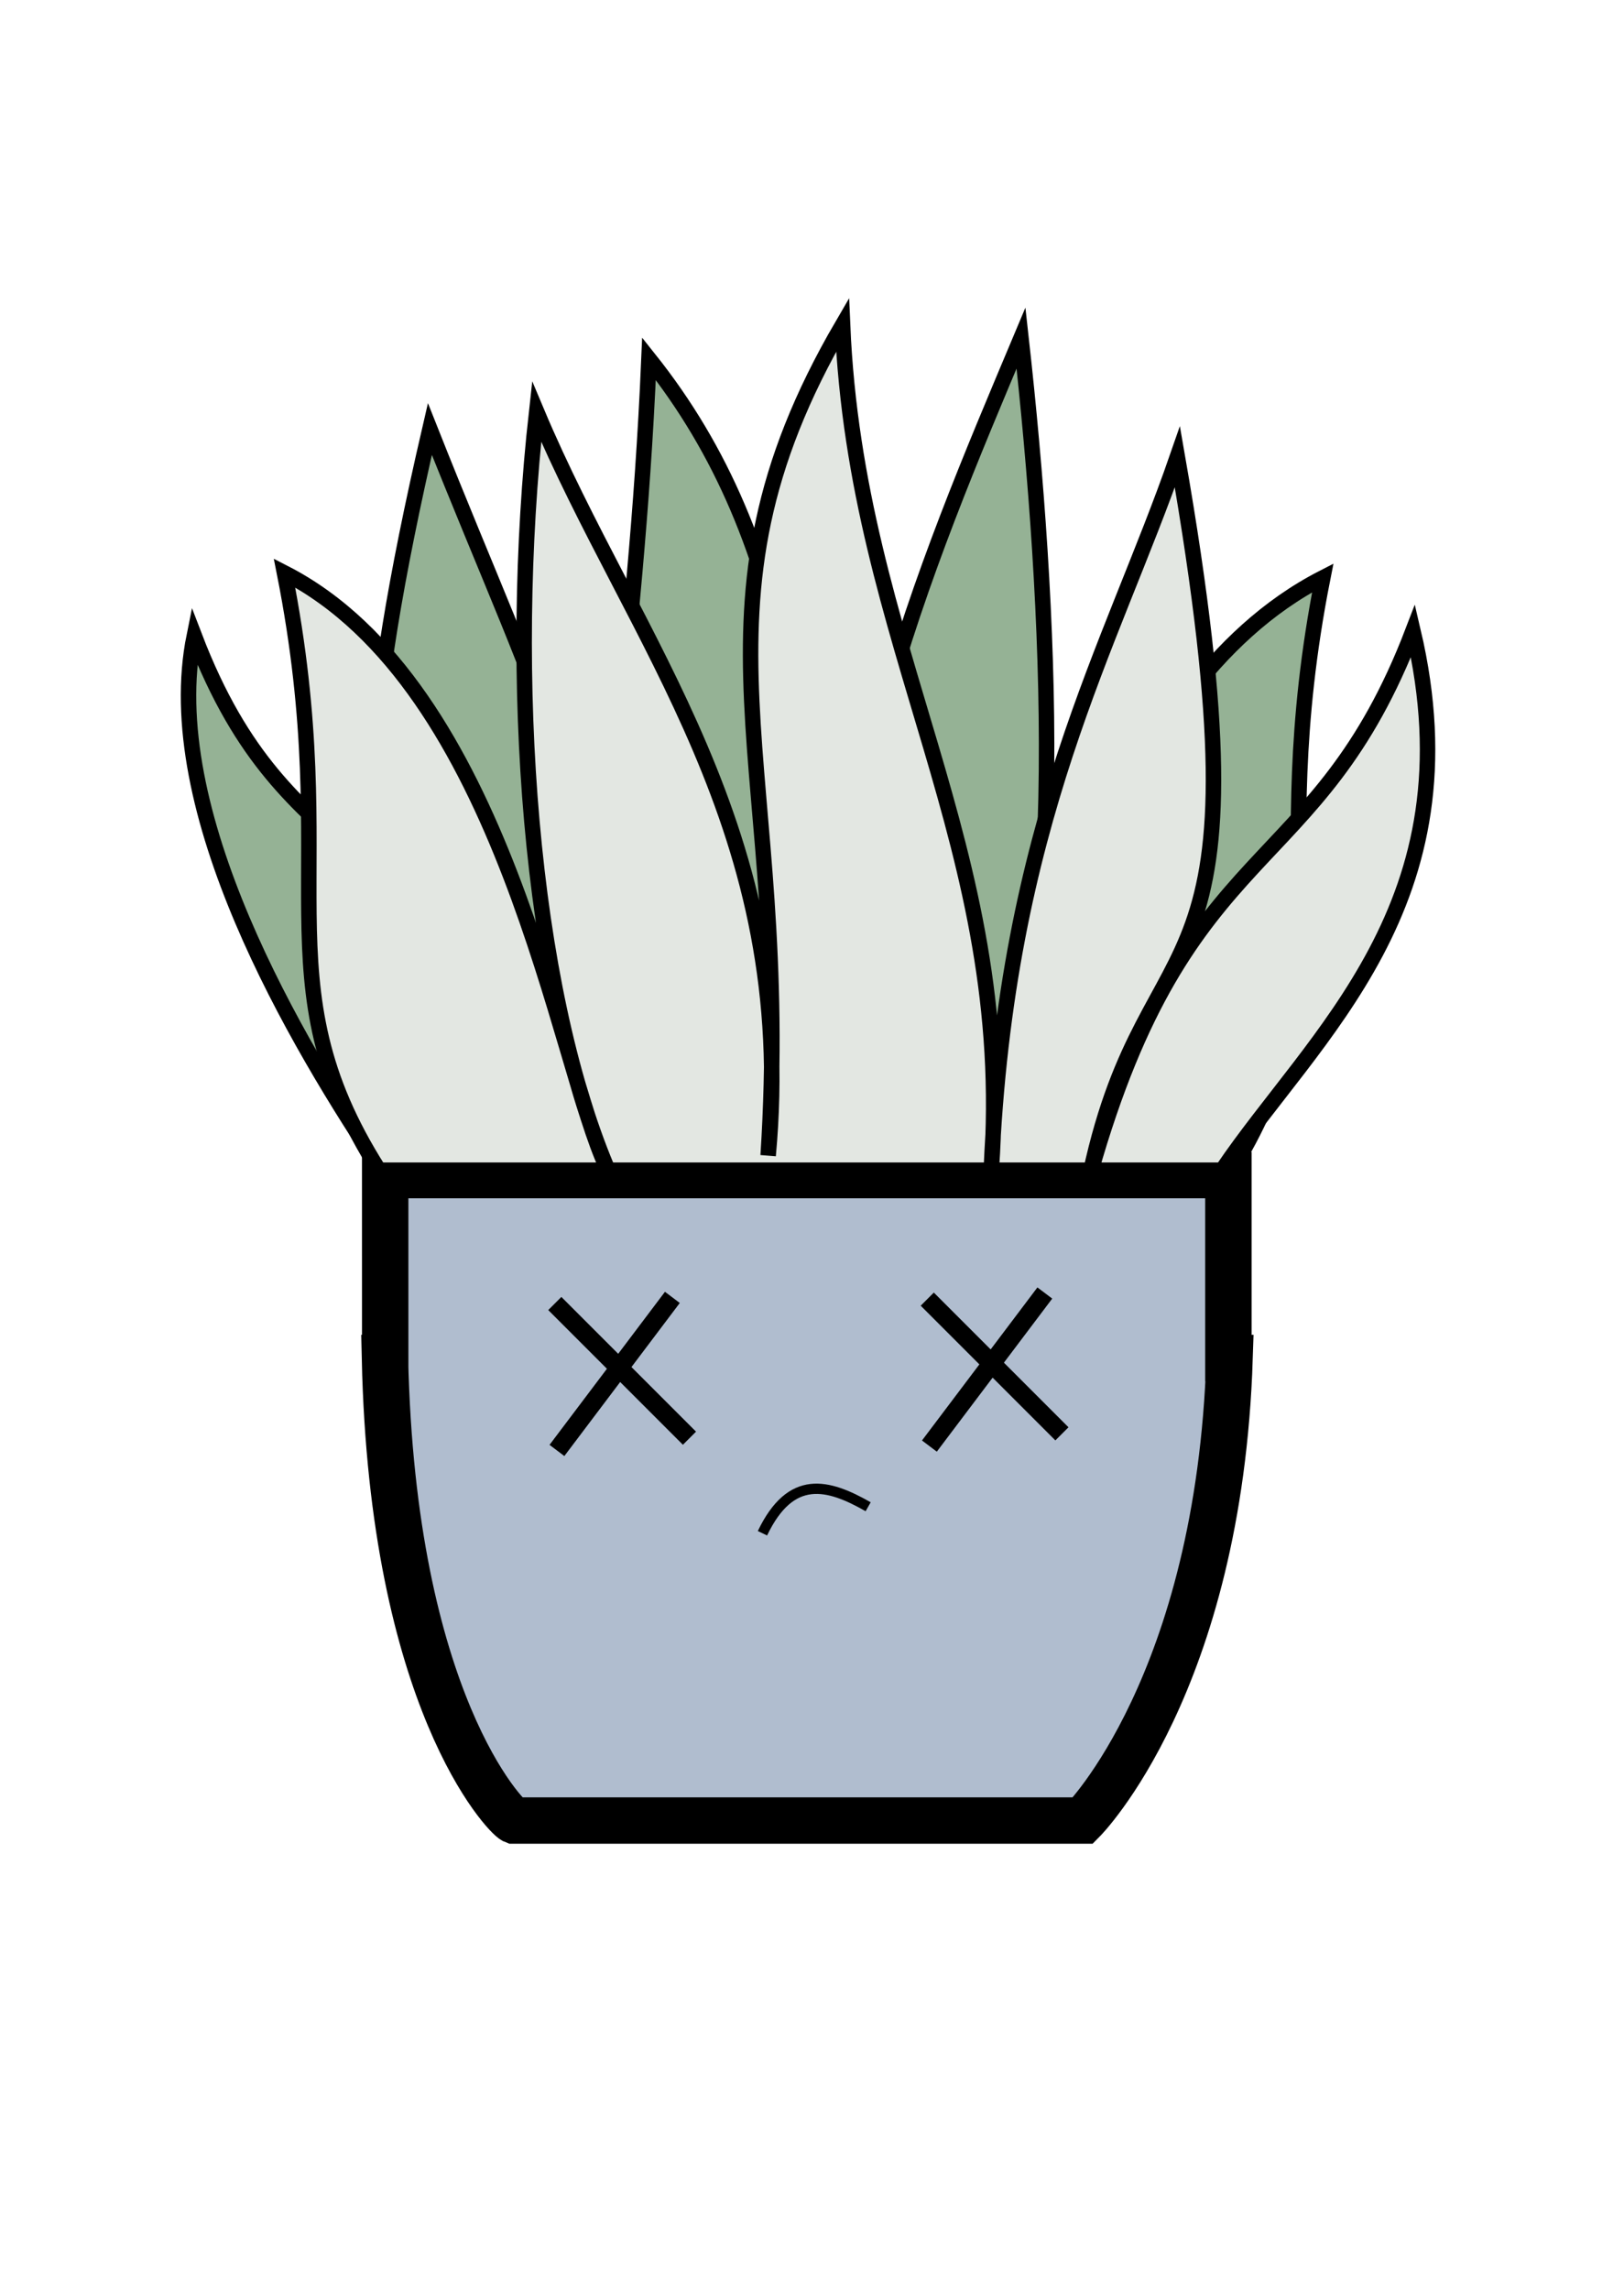 <?xml version="1.0" encoding="UTF-8" standalone="no"?>
<!-- Created with Inkscape (http://www.inkscape.org/) -->

<svg
   xmlns:dc="http://purl.org/dc/elements/1.1/"
   xmlns:cc="http://creativecommons.org/ns#"
   xmlns:rdf="http://www.w3.org/1999/02/22-rdf-syntax-ns#"
   xmlns:svg="http://www.w3.org/2000/svg"
   xmlns="http://www.w3.org/2000/svg"
   xmlns:sodipodi="http://sodipodi.sourceforge.net/DTD/sodipodi-0.dtd"
   xmlns:inkscape="http://www.inkscape.org/namespaces/inkscape"
   width="105mm"
   height="148mm"
   viewBox="0 0 105 148"
   version="1.1"
   id="svg8"
   inkscape:version="0.92.2 (5c3e80d, 2017-08-06)"
   sodipodi:docname="plantsanssoleil.svg">
  <defs
     id="defs2" />
  <sodipodi:namedview
     id="base"
     pagecolor="#ffffff"
     bordercolor="#666666"
     borderopacity="1.0"
     inkscape:pageopacity="0.0"
     inkscape:pageshadow="2"
     inkscape:zoom="0.98994949"
     inkscape:cx="318.60818"
     inkscape:cy="234.25125"
     inkscape:document-units="mm"
     inkscape:current-layer="layer1"
     showgrid="false"
     inkscape:window-width="1853"
     inkscape:window-height="1025"
     inkscape:window-x="67"
     inkscape:window-y="27"
     inkscape:window-maximized="1"
     units="mm" />
  <g
     inkscape:label="Calque 1"
     inkscape:groupmode="layer"
     id="layer1"
     transform="translate(0,-149)">
    <path
       style="fill:#b0bdcf;stroke:#000000;stroke-width:3;stroke-linecap:butt;stroke-linejoin:miter;stroke-miterlimit:4;stroke-dasharray:none;stroke-opacity:1;fill-opacity:1"
       d="m 24.904,224.949 h 54.518 v 11.825 h 0.077 c -0.683,21.067 -9.482,29.892 -9.482,29.892 H 33.218 c -0.487,-0.19 -7.84,-7.705 -8.329,-29.892 h 0.016 z"
       id="path817"
       inkscape:connector-curvature="0"
       sodipodi:nodetypes="ccccccccc" />
    <path
       inkscape:connector-curvature="0"
       id="path829"
       d="m 49.296,248.098 c 1.845,-3.848 4.238,-3.193 6.835,-1.713"
       style="fill:none;stroke:#000000;stroke-width:0.665;stroke-linecap:butt;stroke-linejoin:miter;stroke-miterlimit:4;stroke-dasharray:none;stroke-opacity:1"
       sodipodi:nodetypes="cc" />
    <path
       style="fill:#95b295;stroke:#000000;stroke-width:1;stroke-linecap:butt;stroke-linejoin:miter;stroke-miterlimit:4;stroke-dasharray:none;stroke-opacity:1;fill-opacity:1"
       d="m 24.904,224.949 c -5.883,-8.724 -14.629,-23.6 -12.343,-34.857 6.236,16.283 14.611,10.896 20.847,32.874 -3.79,-17.445 -14.887,-6.199 -5.613,-46.238 7.747,19.537 11.059,23.623 12.027,45.97 -1.496,-20.847 1.251,-29.667 2.138,-50.514 9.552,11.98 10.644,26.464 12.294,51.818 -1.95,-21.062 5.492,-38.255 11.76,-53.154 1.927,17.293 3.085,40.003 -1.855,51.802 3.117,-6.541 7.115,-28.987 21.365,-36.3 -3.88,19.604 1.706,26.31 -6.104,38.599 z"
       id="path831"
       inkscape:connector-curvature="0"
       sodipodi:nodetypes="cccccccccccc" />
    <path
       sodipodi:nodetypes="cccccccccccc"
       inkscape:connector-curvature="0"
       id="path833"
       d="m 79.015,224.633 c 5.883,-8.724 16.5,-17.185 12.343,-34.857 -6.236,16.283 -14.611,13.013 -20.847,34.991 3.79,-17.445 11.947,-9.941 5.613,-46.238 -4.272,12.321 -11.059,23.623 -12.027,45.97 1.496,-20.847 -8.735,-33.654 -9.622,-54.502 -10.889,18.662 -3.16,28.335 -4.811,53.689 1.95,-21.062 -8.7,-33.177 -14.967,-48.076 -1.927,17.293 -0.407,37.041 4.533,48.84 -3.117,-6.541 -6.586,-31.104 -20.836,-38.417 3.88,19.604 -1.706,26.31 6.104,38.599 z"
       style="fill:#e3e7e2;stroke:#000000;stroke-width:1;stroke-linecap:butt;stroke-linejoin:miter;stroke-miterlimit:4;stroke-dasharray:none;stroke-opacity:1;fill-opacity:1" />
    <path
       inkscape:connector-curvature="0"
       id="path881"
       d="m 35.871,233.249 8.707,8.706"
       style="fill:none;stroke:#000000;stroke-width:1.2;stroke-linecap:butt;stroke-linejoin:miter;stroke-miterlimit:4;stroke-dasharray:none;stroke-opacity:1" />
    <path
       inkscape:connector-curvature="0"
       id="path883"
       d="m 36.009,242.746 7.463,-9.893"
       style="fill:none;stroke:#000000;stroke-width:1.2;stroke-linecap:butt;stroke-linejoin:miter;stroke-miterlimit:4;stroke-dasharray:none;stroke-opacity:1" />
    <path
       style="fill:none;stroke:#000000;stroke-width:1.2;stroke-linecap:butt;stroke-linejoin:miter;stroke-miterlimit:4;stroke-dasharray:none;stroke-opacity:1"
       d="m 59.952,232.966 8.707,8.706"
       id="path885"
       inkscape:connector-curvature="0" />
    <path
       style="fill:none;stroke:#000000;stroke-width:1.2;stroke-linecap:butt;stroke-linejoin:miter;stroke-miterlimit:4;stroke-dasharray:none;stroke-opacity:1"
       d="m 60.09,242.463 7.463,-9.893"
       id="path887"
       inkscape:connector-curvature="0" />
  </g>
</svg>
